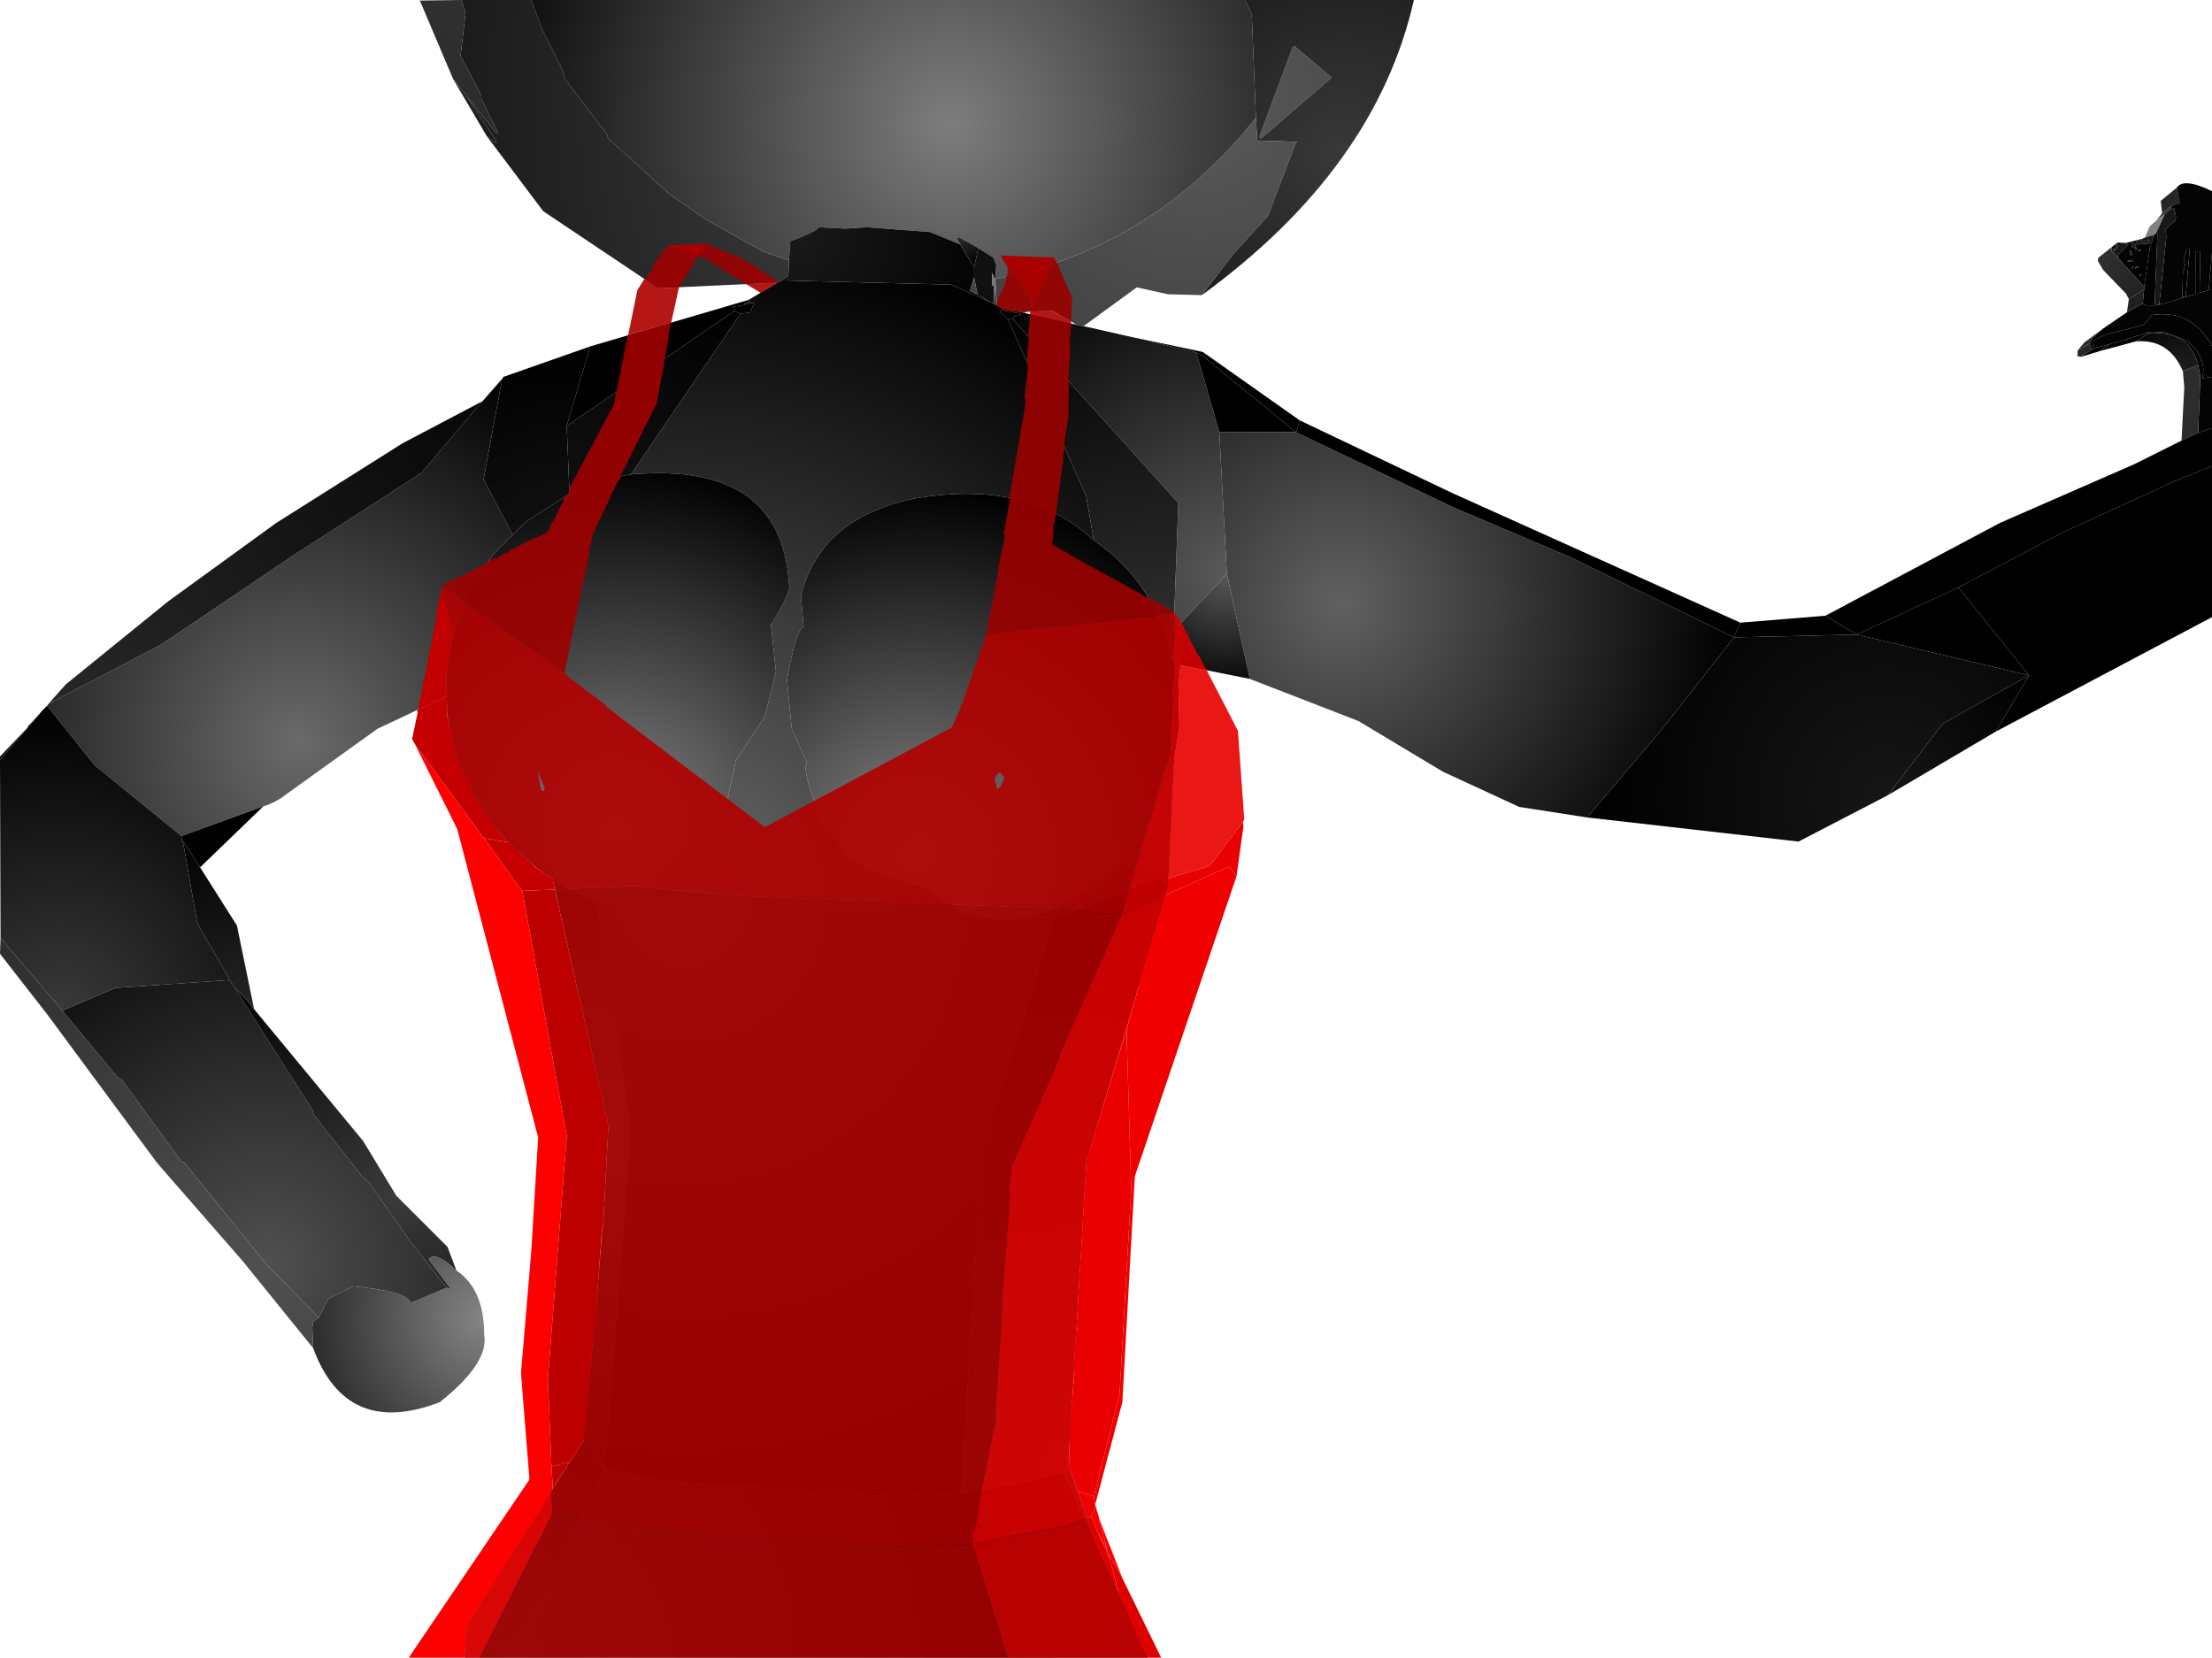 <?xml version="1.0" encoding="UTF-8" standalone="no"?>
<svg xmlns:xlink="http://www.w3.org/1999/xlink" height="299.1px" width="399.1px" xmlns="http://www.w3.org/2000/svg">
  <g transform="matrix(1.0, 0.0, 0.0, 1.0, 400.0, 300.0)">
    <path d="M-259.75 -249.0 L-281.25 -248.0 -302.0 -261.9 -312.15 -275.4 -310.9 -274.4 -310.5 -274.25 -310.5 -274.65 -315.9 -282.75 -310.5 -276.0 -310.15 -276.0 -313.15 -282.15 -313.15 -282.75 -316.9 -289.9 -316.0 -297.65 -316.75 -300.0 -304.15 -300.0 -302.15 -294.65 -298.5 -287.4 -298.0 -285.65 -290.4 -275.65 -290.5 -275.25 -279.25 -265.0 -272.65 -260.4 -262.4 -254.65 -257.65 -253.0 -257.75 -250.4 -257.9 -250.15 -258.9 -249.5 -258.9 -249.4 -259.75 -249.0 M-183.15 -246.75 L-189.25 -246.9 -194.9 -248.15 -204.5 -241.15 -204.65 -241.15 -205.75 -241.4 -210.15 -244.0 -215.65 -243.65 -219.0 -244.25 -220.15 -244.9 -220.4 -249.25 -220.4 -249.65 Q-192.15 -255.15 -173.4 -278.75 L-173.15 -274.65 -165.9 -274.4 -166.25 -274.15 -171.25 -261.0 -177.4 -254.25 -183.15 -246.75 M-159.75 -286.0 L-172.5 -275.0 -172.75 -275.4 -166.75 -291.5 -166.4 -291.65 -159.75 -286.0" fill="url(#gradient0)" fill-rule="evenodd" stroke="none"/>
    <path d="M-304.15 -300.0 L-175.4 -300.0 -174.15 -297.5 -173.4 -278.75 Q-192.15 -255.15 -220.4 -249.65 L-220.4 -250.0 -220.25 -252.15 -220.75 -253.5 -223.5 -255.25 -227.0 -257.25 -227.4 -257.0 -226.75 -255.9 -232.25 -258.15 -243.65 -259.0 -247.5 -258.75 -252.25 -259.0 Q-252.65 -258.25 -257.4 -256.5 L-257.65 -253.0 -262.4 -254.65 -272.65 -260.4 -279.25 -265.0 -290.5 -275.25 -290.4 -275.65 -298.0 -285.65 -298.5 -287.4 -302.15 -294.65 -304.15 -300.0" fill="url(#gradient1)" fill-rule="evenodd" stroke="none"/>
    <path d="M-224.25 -251.75 L-224.25 -249.9 -225.0 -247.5 -223.65 -246.9 -221.15 -245.4 -228.4 -248.65 -258.9 -249.4 -258.9 -249.5 -257.9 -250.15 -257.75 -250.4 -257.65 -253.0 -257.4 -256.5 Q-252.65 -258.25 -252.25 -259.0 L-247.5 -258.75 -243.65 -259.0 -232.25 -258.15 -226.75 -255.9 -224.25 -251.75" fill="url(#gradient2)" fill-rule="evenodd" stroke="none"/>
    <path d="M-223.5 -255.25 L-224.25 -251.75 -226.75 -255.9 -227.4 -257.0 -227.0 -257.25 -223.5 -255.25" fill="url(#gradient3)" fill-rule="evenodd" stroke="none"/>
    <path d="M-224.25 -251.75 L-223.5 -255.25 -220.75 -253.5 -220.25 -252.15 -220.4 -250.0 -220.5 -249.65 -221.0 -250.75 -221.0 -248.5 -220.65 -248.4 -220.75 -245.25 -221.15 -245.4 -223.65 -246.9 -224.25 -249.9 -224.25 -251.75" fill="url(#gradient4)" fill-rule="evenodd" stroke="none"/>
    <path d="M-175.4 -300.0 L-144.9 -300.0 Q-151.75 -269.65 -183.15 -246.75 L-177.4 -254.25 -171.25 -261.0 -166.25 -274.15 -165.9 -274.4 -173.15 -274.65 -173.4 -278.75 -174.15 -297.5 -175.4 -300.0 M-159.75 -286.0 L-166.4 -291.65 -166.75 -291.5 -172.75 -275.4 -172.5 -275.0 -159.75 -286.0" fill="url(#gradient5)" fill-rule="evenodd" stroke="none"/>
    <path d="M-318.25 -285.75 L-324.25 -299.9 -316.75 -300.0 -316.0 -297.65 -316.9 -289.9 -313.15 -282.75 -313.15 -282.15 -310.15 -276.0 -310.5 -276.0 -315.9 -282.75 -315.9 -282.9 -318.25 -285.75" fill="url(#gradient6)" fill-rule="evenodd" stroke="none"/>
    <path d="M-312.15 -275.4 L-318.25 -285.75 -315.9 -282.9 -315.9 -282.75 -310.5 -274.65 -310.5 -274.25 -310.9 -274.4 -312.15 -275.4" fill="url(#gradient7)" fill-rule="evenodd" stroke="none"/>
    <path d="M-264.9 -245.9 L-259.75 -249.0 -258.9 -249.4 -228.4 -248.65 -221.15 -245.4 -220.75 -245.25 -220.15 -244.9 -219.0 -244.25 -219.0 -244.0 -219.65 -244.0 -219.5 -243.75 -218.15 -242.4 -204.0 -210.4 -202.65 -202.5 Q-214.65 -213.65 -235.25 -210.0 -252.15 -206.4 -255.5 -192.4 L-255.0 -186.9 Q-256.4 -186.4 -258.0 -177.4 L-257.15 -168.5 -254.4 -162.4 Q-255.4 -161.15 -252.0 -152.4 L-247.25 -145.9 Q-244.0 -144.0 -243.9 -143.25 L-233.5 -139.9 -226.15 -135.4 -224.5 -134.9 -274.75 -137.4 -286.0 -137.0 -284.25 -138.15 -282.65 -139.9 -282.15 -142.5 -279.5 -143.75 Q-277.4 -147.4 -273.4 -149.15 L-268.75 -155.65 -267.25 -162.75 -262.15 -170.5 -261.75 -171.65 -260.0 -178.9 -260.9 -187.25 Q-257.0 -193.5 -257.65 -194.65 -259.0 -216.75 -286.15 -214.4 L-266.4 -243.4 -264.65 -243.65 -263.9 -245.4 -265.0 -245.25 -264.75 -245.65 -264.75 -245.75 -264.9 -245.9 M-214.65 -134.5 L-211.15 -135.5 -209.15 -136.5 -209.75 -134.25 -214.65 -134.5 M-292.5 -137.15 L-292.65 -137.65 -289.9 -136.75 -292.25 -136.65 -292.5 -137.15" fill="url(#gradient8)" fill-rule="evenodd" stroke="none"/>
    <path d="M-9.9 -261.65 L-10.15 -263.75 -7.25 -266.15 -6.75 -263.4 -8.15 -262.9 -9.0 -262.25 -9.25 -262.0 Q-9.55 -261.8 -9.9 -261.65" fill="url(#gradient9)" fill-rule="evenodd" stroke="none"/>
    <path d="M-13.15 -248.25 L-17.9 -253.5 -17.9 -254.0 -16.0 -255.9 -16.5 -256.15 -13.5 -256.9 -13.65 -256.5 -14.25 -256.65 -14.65 -256.25 -11.75 -256.25 -11.9 -256.0 -11.9 -255.75 -12.15 -255.15 -12.15 -254.9 -13.15 -248.25 M-18.25 -253.9 L-19.0 -254.65 -19.0 -255.4 -18.4 -255.9 -18.25 -255.65 -17.9 -256.0 -18.4 -255.0 -17.75 -255.65 -18.5 -254.75 -18.65 -255.4 -18.9 -254.65 -18.65 -255.0 -18.5 -254.7 -18.75 -254.5 -18.25 -253.9 M-7.25 -266.15 Q-6.0 -268.0 -0.9 -265.5 L-0.9 -254.4 -1.5 -247.65 -3.15 -247.15 -3.0 -254.65 -3.9 -254.65 -3.9 -247.0 -3.9 -246.9 -5.4 -246.5 -5.65 -246.5 -4.9 -255.15 -5.5 -255.15 -6.0 -253.25 -5.75 -252.15 -6.15 -250.75 -6.25 -246.4 -6.25 -246.25 -9.4 -245.25 -9.75 -245.25 -10.0 -245.15 -10.4 -245.15 -9.15 -257.15 -9.25 -258.65 -7.5 -260.25 -7.4 -261.0 -7.75 -262.4 -8.4 -262.25 -8.15 -262.9 -6.75 -263.4 -7.25 -266.15 M-15.65 -254.9 L-15.75 -253.9 -15.25 -254.15 -15.65 -254.9 M-11.65 -256.75 L-11.75 -256.25 -13.4 -256.5 -11.65 -256.75 M-12.25 -257.4 L-12.4 -257.0 -13.0 -257.15 -12.25 -257.4 M-15.25 -252.75 L-15.25 -253.15 -16.25 -252.9 -15.25 -252.75 M-14.75 -251.5 L-14.0 -251.9 -14.65 -251.9 -14.75 -251.5 M-15.05 -251.7 L-15.15 -252.0 -15.4 -251.5 -15.05 -251.7 M-14.25 -254.9 L-14.0 -254.65 -13.65 -255.0 -14.25 -254.9 M-14.75 -255.0 L-14.5 -254.9 -14.4 -255.4 -14.75 -255.0 M-15.25 -255.25 L-15.0 -255.5 -14.75 -255.15 -14.75 -255.9 -12.0 -256.0 -15.5 -256.15 -15.25 -255.25 M-5.65 -246.4 L-5.9 -246.4 -5.65 -246.5 -5.65 -246.4 M-13.9 -250.5 L-13.9 -250.15 -13.65 -250.4 -13.9 -250.5" fill="url(#gradient10)" fill-rule="evenodd" stroke="none"/>
    <path d="M-0.9 -254.4 L-0.9 -247.65 -1.5 -247.65 -0.9 -254.4" fill="url(#gradient11)" fill-rule="evenodd" stroke="none"/>
    <path d="M-0.9 -247.65 L-0.9 -237.5 Q-4.5 -244.25 -11.75 -243.15 L-13.15 -241.4 -19.9 -239.65 -21.9 -238.75 -22.5 -238.15 -22.25 -237.15 -22.65 -237.0 -23.0 -238.0 -22.5 -239.0 -20.5 -240.75 -16.25 -243.65 -13.4 -245.25 -13.15 -245.0 -12.75 -244.9 -11.25 -244.9 -10.4 -245.0 -10.4 -245.15 -10.0 -245.15 -9.75 -245.25 -9.4 -245.25 -6.25 -246.25 -5.9 -246.4 -5.65 -246.4 -5.4 -246.5 -3.9 -246.9 -3.9 -247.0 -3.5 -247.0 -3.25 -247.15 -3.15 -247.15 -1.5 -247.65 -0.9 -247.65 M-0.9 -232.0 L-0.9 -222.75 -3.4 -221.9 -3.0 -232.0 -3.4 -234.15 Q-5.0 -240.4 -12.25 -239.9 L-12.65 -239.9 -11.9 -240.15 -9.25 -240.0 -5.4 -238.5 Q-1.75 -235.5 -2.65 -231.75 L-0.9 -232.0" fill="url(#gradient12)" fill-rule="evenodd" stroke="none"/>
    <path d="M-3.9 -247.0 L-3.9 -254.65 -3.0 -254.65 -3.15 -247.15 -3.25 -247.15 -3.5 -247.0 -3.9 -247.0" fill="url(#gradient13)" fill-rule="evenodd" stroke="none"/>
    <path d="M-6.25 -246.25 L-6.25 -246.4 -5.9 -246.4 -6.25 -246.25 M-5.65 -246.5 L-5.4 -246.5 -5.65 -246.4 -5.65 -246.5" fill="url(#gradient14)" fill-rule="evenodd" stroke="none"/>
    <path d="M-10.9 -260.25 L-9.9 -261.5 -9.9 -261.65 Q-9.55 -261.8 -9.25 -262.0 L-9.0 -262.25 -8.15 -262.9 -8.4 -262.25 -9.4 -261.4 -10.9 -260.25" fill="url(#gradient15)" fill-rule="evenodd" stroke="none"/>
    <path d="M-13.0 -257.15 L-12.15 -259.15 -10.9 -260.25 -9.4 -261.4 -11.0 -257.9 -11.5 -257.5 -11.75 -257.5 -12.25 -257.4 -13.0 -257.15" fill="url(#gradient16)" fill-rule="evenodd" stroke="none"/>
    <path d="M-8.4 -262.25 L-7.75 -262.4 -7.4 -261.0 -7.5 -260.25 -9.25 -258.65 -9.15 -257.15 -10.4 -245.15 -10.4 -245.0 -11.25 -244.9 -10.75 -257.75 -11.0 -257.9 -9.4 -261.4 -8.4 -262.25" fill="url(#gradient17)" fill-rule="evenodd" stroke="none"/>
    <path d="M-13.15 -247.75 L-13.15 -248.25 -12.15 -254.9 -12.15 -255.15 -11.9 -255.75 -11.9 -256.0 -11.75 -256.25 -11.65 -256.75 -11.65 -256.9 -11.4 -257.5 -11.5 -257.5 -11.0 -257.9 -10.75 -257.75 -11.25 -244.9 -12.75 -244.9 -13.15 -245.0 -13.4 -245.25 -13.15 -247.75" fill="url(#gradient18)" fill-rule="evenodd" stroke="none"/>
    <path d="M-17.9 -253.5 L-18.25 -253.9 -18.75 -254.5 -18.5 -254.7 -18.65 -255.0 -18.9 -254.65 -18.65 -255.4 -18.5 -254.75 -17.75 -255.65 -18.4 -255.0 -17.9 -256.0 -18.25 -255.65 -18.4 -255.9 -17.9 -256.25 -16.5 -256.15 -16.0 -255.9 -17.9 -254.0 -17.9 -253.5 M-13.5 -256.9 L-13.0 -257.15 -12.4 -257.0 -12.25 -257.4 -11.75 -257.5 -11.5 -257.5 -11.4 -257.5 -11.65 -256.9 -11.65 -256.75 -13.4 -256.5 -11.75 -256.25 -14.65 -256.25 -14.25 -256.65 -13.65 -256.5 -13.5 -256.9 M-15.65 -254.9 L-15.25 -254.15 -15.75 -253.9 -15.65 -254.9 M-15.25 -255.25 L-15.5 -256.15 -12.0 -256.0 -14.75 -255.9 -14.75 -255.15 -15.0 -255.5 -15.25 -255.25 M-14.75 -255.0 L-14.4 -255.4 -14.5 -254.9 -14.75 -255.0 M-14.25 -254.9 L-13.65 -255.0 -14.0 -254.65 -14.25 -254.9 M-15.05 -251.7 L-15.4 -251.5 -15.15 -252.0 -15.05 -251.7 M-14.75 -251.5 L-14.65 -251.9 -14.0 -251.9 -14.75 -251.5 M-15.25 -252.75 L-16.25 -252.9 -15.25 -253.15 -15.25 -252.75 M-13.9 -250.5 L-13.65 -250.4 -13.9 -250.15 -13.9 -250.5" fill="url(#gradient19)" fill-rule="evenodd" stroke="none"/>
    <path d="M-15.9 -246.0 L-16.4 -247.0 -20.5 -251.25 -21.5 -252.9 -21.4 -253.5 -19.0 -255.4 -19.0 -254.65 -18.25 -253.9 -17.9 -253.5 -13.15 -248.25 -13.15 -247.75 -15.9 -246.0" fill="url(#gradient20)" fill-rule="evenodd" stroke="none"/>
    <path d="M-15.9 -246.0 L-13.15 -247.75 -13.4 -245.25 -16.25 -243.65 -15.9 -246.0" fill="url(#gradient21)" fill-rule="evenodd" stroke="none"/>
    <path d="M-220.4 -249.65 L-220.4 -249.25 -220.5 -249.65 -220.4 -250.0 -220.4 -249.65" fill="url(#gradient22)" fill-rule="evenodd" stroke="none"/>
    <path d="M-220.4 -249.25 L-220.15 -244.9 -220.75 -245.25 -220.65 -248.4 -221.0 -248.5 -221.0 -250.75 -220.5 -249.65 -220.4 -249.25 M-224.25 -249.9 L-223.65 -246.9 -225.0 -247.5 -224.25 -249.9" fill="url(#gradient23)" fill-rule="evenodd" stroke="none"/>
    <path d="M-0.9 -237.5 L-0.9 -232.0 -2.65 -231.75 Q-1.75 -235.5 -5.4 -238.5 L-9.25 -240.0 -11.9 -240.15 -12.65 -239.9 -12.75 -239.9 -13.15 -239.75 -13.65 -239.65 -14.0 -239.5 -14.5 -239.4 -14.9 -239.25 -15.4 -239.15 -15.5 -239.0 -19.4 -237.9 -22.25 -237.15 -22.5 -238.15 -21.9 -238.75 -19.9 -239.65 -13.15 -241.4 -11.75 -243.15 Q-4.5 -244.25 -0.9 -237.5" fill="url(#gradient24)" fill-rule="evenodd" stroke="none"/>
    <path d="M-21.15 -236.65 L-24.4 -235.65 -24.0 -236.0 -24.0 -236.15 -23.65 -236.25 -22.65 -236.9 -22.65 -237.0 -22.25 -237.15 -19.4 -237.9 -21.15 -236.65" fill="url(#gradient25)" fill-rule="evenodd" stroke="none"/>
    <path d="M-14.65 -238.4 L-21.15 -236.65 -19.4 -237.9 -15.5 -239.0 -15.4 -239.15 -14.9 -239.25 -14.5 -239.4 -14.0 -239.5 -13.65 -239.65 -13.15 -239.75 -12.75 -239.9 -12.65 -239.9 -12.25 -239.9 -14.65 -238.4 M-24.4 -235.65 L-25.15 -235.65 -24.0 -236.0 -24.4 -235.65" fill="url(#gradient26)" fill-rule="evenodd" stroke="none"/>
    <path d="M-6.25 -246.4 L-6.15 -250.75 -5.75 -252.15 -6.0 -253.25 -5.5 -255.15 -4.9 -255.15 -5.65 -246.5 -5.9 -246.4 -6.25 -246.4" fill="url(#gradient27)" fill-rule="evenodd" stroke="none"/>
    <path d="M-293.5 -237.5 L-264.9 -245.9 -264.75 -245.75 -264.75 -245.65 -265.65 -245.15 -265.65 -245.0 -267.75 -244.65 -267.5 -243.9 -297.75 -223.15 -293.5 -237.5" fill="url(#gradient28)" fill-rule="evenodd" stroke="none"/>
    <path d="M-286.15 -214.4 L-290.4 -213.65 Q-293.8 -212.25 -297.25 -210.9 L-297.75 -223.15 -267.5 -243.9 -266.4 -243.4 -286.15 -214.4 M-264.75 -245.65 L-265.0 -245.25 -265.0 -245.15 -265.65 -245.15 -264.75 -245.65" fill="url(#gradient29)" fill-rule="evenodd" stroke="none"/>
    <path d="M-219.0 -244.0 L-215.9 -243.4 -215.75 -243.15 -216.9 -243.15 -217.25 -242.4 -218.15 -242.4 -219.5 -243.75 -219.65 -244.0 -219.0 -244.0 M-266.4 -243.4 L-267.5 -243.9 -267.75 -244.65 -265.65 -245.0 -265.65 -245.15 -265.0 -245.15 -265.0 -245.25 -263.9 -245.4 -264.65 -243.65 -266.4 -243.4" fill="url(#gradient30)" fill-rule="evenodd" stroke="none"/>
    <path d="M-309.4 -231.65 L-309.15 -232.0 -293.5 -237.5 -297.75 -223.15 -297.25 -210.9 -305.25 -205.75 -307.5 -203.5 -312.75 -213.5 -309.4 -231.65" fill="url(#gradient31)" fill-rule="evenodd" stroke="none"/>
    <path d="M-204.5 -241.15 L-195.0 -239.0 -194.9 -239.0 -184.15 -236.4 -180.0 -222.0 -178.65 -196.5 -188.25 -186.15 -187.4 -209.25 -217.25 -242.4 -216.9 -243.15 -215.75 -243.15 -215.9 -243.4 -219.0 -244.0 -219.0 -244.25 -215.65 -243.65 -205.75 -241.4 -204.65 -241.15 -204.5 -241.15" fill="url(#gradient32)" fill-rule="evenodd" stroke="none"/>
    <path d="M-187.0 -180.0 L-187.4 -176.4 Q-190.0 -193.9 -202.65 -202.5 L-204.0 -210.4 -218.15 -242.4 -217.25 -242.4 -187.4 -209.25 -188.25 -186.15 -186.75 -183.15 -187.0 -180.0 M-188.15 -162.65 L-189.25 -140.0 -190.9 -141.5 -209.75 -134.25 -209.15 -136.5 Q-192.65 -144.25 -188.15 -162.65" fill="url(#gradient33)" fill-rule="evenodd" stroke="none"/>
    <path d="M-187.4 -176.4 L-187.25 -168.75 -188.0 -164.0 -188.15 -163.5 -188.15 -162.65 Q-192.65 -144.25 -209.15 -136.5 L-211.15 -135.5 -214.65 -134.5 -220.0 -134.15 -224.5 -134.9 -226.15 -135.4 -233.5 -139.9 -243.9 -143.25 Q-244.0 -144.0 -247.25 -145.9 L-252.0 -152.4 Q-255.4 -161.15 -254.4 -162.4 L-257.15 -168.5 -258.0 -177.4 Q-256.4 -186.4 -255.0 -186.9 L-255.5 -192.4 Q-252.15 -206.4 -235.25 -210.0 -214.65 -213.65 -202.65 -202.5 -190.0 -193.9 -187.4 -176.4" fill="url(#gradient34)" fill-rule="evenodd" stroke="none"/>
    <path d="M-224.5 -134.9 L-220.0 -134.15 -214.65 -134.5 -209.75 -134.25 -222.75 -92.65 -226.65 -30.4 -238.15 -30.0 -247.9 -30.4 -281.15 -32.9 -290.75 -35.0 -290.9 -35.4 -286.15 -96.25 -292.25 -136.65 -289.9 -136.75 -286.0 -137.0 -274.75 -137.4 -224.5 -134.9" fill="url(#gradient35)" fill-rule="evenodd" stroke="none"/>
    <path d="M-300.25 -141.4 Q-319.0 -154.0 -319.4 -174.4 L-319.5 -179.0 -318.0 -186.75 -315.15 -193.9 -311.0 -200.0 -307.5 -203.5 -305.25 -205.75 -297.25 -210.9 Q-293.8 -212.25 -290.4 -213.65 L-286.15 -214.4 Q-259.0 -216.75 -257.65 -194.65 -257.0 -193.5 -260.9 -187.25 L-260.0 -178.9 -261.75 -171.65 -262.15 -170.5 -267.25 -162.75 -268.75 -155.65 -273.4 -149.15 Q-277.4 -147.4 -279.5 -143.75 L-282.15 -142.5 -282.65 -139.9 -284.25 -138.15 -286.0 -137.0 -289.9 -136.75 -292.65 -137.65 -293.15 -137.75 -296.9 -139.25 -300.25 -141.4" fill="url(#gradient36)" fill-rule="evenodd" stroke="none"/>
    <path d="M-194.9 -239.0 L-183.0 -236.5 -165.5 -224.15 -166.15 -222.0 -182.65 -235.5 -184.15 -236.4 -194.9 -239.0" fill="url(#gradient37)" fill-rule="evenodd" stroke="none"/>
    <path d="M-180.0 -222.0 L-184.15 -236.4 -182.65 -235.5 -166.15 -222.0 -180.0 -222.0" fill="url(#gradient38)" fill-rule="evenodd" stroke="none"/>
    <path d="M-113.65 -152.5 L-125.9 -154.4 -139.65 -160.75 -154.9 -169.9 -174.5 -177.5 -178.65 -196.5 -180.0 -222.0 -166.15 -222.0 -137.65 -208.4 -116.75 -199.5 -87.15 -185.0 -100.15 -168.4 -113.65 -152.5" fill="url(#gradient39)" fill-rule="evenodd" stroke="none"/>
    <path d="M-174.5 -177.5 L-187.0 -180.0 -186.75 -183.15 -188.25 -186.15 -178.65 -196.5 -174.5 -177.5" fill="url(#gradient40)" fill-rule="evenodd" stroke="none"/>
    <path d="M-25.15 -236.75 L-23.9 -238.25 -20.5 -240.75 -22.5 -239.0 -23.0 -238.0 -25.15 -236.75" fill="url(#gradient41)" fill-rule="evenodd" stroke="none"/>
    <path d="M-25.15 -235.65 L-25.15 -236.75 -23.0 -238.0 -22.65 -237.0 -22.65 -236.9 -23.65 -236.25 -24.0 -236.15 -24.0 -236.0 -25.15 -235.65" fill="url(#gradient42)" fill-rule="evenodd" stroke="none"/>
    <path d="M-6.15 -233.0 Q-8.65 -238.9 -14.65 -238.4 L-12.25 -239.9 Q-5.0 -240.4 -3.4 -234.15 L-6.15 -233.0" fill="url(#gradient43)" fill-rule="evenodd" stroke="none"/>
    <path d="M-6.4 -220.5 L-5.9 -230.15 -6.15 -233.0 -3.4 -234.15 -3.0 -232.0 -3.4 -221.9 -6.4 -220.5" fill="url(#gradient44)" fill-rule="evenodd" stroke="none"/>
    <path d="M-0.9 -222.75 L-0.9 -215.9 -7.15 -213.4 -27.9 -203.9 -46.65 -194.0 -65.0 -185.5 -70.65 -188.9 -39.15 -205.65 -14.9 -216.25 -6.4 -220.5 -3.4 -221.9 -0.9 -222.75" fill="url(#gradient45)" fill-rule="evenodd" stroke="none"/>
    <path d="M-319.4 -174.4 L-331.9 -168.5 -348.4 -156.65 Q-350.15 -155.25 -352.5 -154.5 L-367.25 -149.15 -382.9 -161.9 -391.5 -172.65 -391.25 -173.0 -371.0 -183.65 -346.9 -199.9 -324.0 -214.65 -313.25 -227.25 -312.9 -227.65 -309.4 -231.65 -312.75 -213.5 -307.5 -203.5 -311.0 -200.0 -315.15 -193.9 -318.0 -186.75 -319.5 -179.0 -319.4 -174.4" fill="url(#gradient46)" fill-rule="evenodd" stroke="none"/>
    <path d="M-313.15 -227.5 L-312.9 -227.65 -313.25 -227.25 -313.15 -227.5" fill="url(#gradient47)" fill-rule="evenodd" stroke="none"/>
    <path d="M-391.25 -173.0 L-388.15 -176.5 -369.65 -191.5 -350.15 -205.65 -327.4 -220.0 -313.15 -227.5 -313.25 -227.25 -324.0 -214.65 -346.9 -199.9 -371.0 -183.65 -391.25 -173.0" fill="url(#gradient48)" fill-rule="evenodd" stroke="none"/>
    <path d="M-165.5 -224.15 L-137.9 -211.0 -86.0 -187.65 -87.15 -185.0 -116.75 -199.5 -137.65 -208.4 -166.15 -222.0 -165.5 -224.15" fill="url(#gradient49)" fill-rule="evenodd" stroke="none"/>
    <path d="M-86.0 -187.65 L-70.65 -188.9 -65.0 -185.5 -87.15 -185.0 -86.0 -187.65" fill="url(#gradient50)" fill-rule="evenodd" stroke="none"/>
    <path d="M-0.9 -215.9 L-0.9 -188.65 -39.9 -168.0 -33.9 -178.15 -46.65 -194.0 -27.9 -203.9 -7.15 -213.4 -0.9 -215.9" fill="url(#gradient51)" fill-rule="evenodd" stroke="none"/>
    <path d="M-46.65 -194.0 L-33.9 -178.15 -65.0 -185.5 -46.65 -194.0" fill="url(#gradient52)" fill-rule="evenodd" stroke="none"/>
    <path d="M-352.5 -154.5 L-363.9 -143.5 -367.25 -148.65 -367.25 -149.15 -352.5 -154.5" fill="url(#gradient53)" fill-rule="evenodd" stroke="none"/>
    <path d="M-399.9 -130.75 L-400.0 -162.9 -395.8 -167.75 -392.9 -171.15 -392.5 -171.65 -391.5 -172.65 -382.9 -161.9 -367.25 -149.15 -367.25 -148.65 -366.9 -147.65 -364.4 -133.4 -358.65 -123.4 -358.75 -123.15 -379.15 -121.75 -388.75 -117.65 -399.9 -130.75" fill="url(#gradient54)" fill-rule="evenodd" stroke="none"/>
    <path d="M-59.4 -156.5 L-75.5 -148.15 -113.65 -152.5 -100.15 -168.4 -87.15 -185.0 -65.0 -185.5 -33.9 -178.15 -49.5 -169.4 -59.4 -156.5" fill="url(#gradient55)" fill-rule="evenodd" stroke="none"/>
    <path d="M-395.0 -168.75 L-395.0 -168.9 -392.9 -171.15 -395.8 -167.75 -395.0 -168.75" fill="url(#gradient56)" fill-rule="evenodd" stroke="none"/>
    <path d="M-400.0 -162.9 L-400.0 -163.5 -395.0 -168.75 -395.8 -167.75 -400.0 -162.9" fill="url(#gradient57)" fill-rule="evenodd" stroke="none"/>
    <path d="M-39.9 -168.0 L-59.4 -156.5 -49.5 -169.4 -33.9 -178.15 -39.9 -168.0" fill="url(#gradient58)" fill-rule="evenodd" stroke="none"/>
    <path d="M-343.5 -56.75 L-356.25 -72.5 -371.65 -90.15 -391.5 -117.0 -400.0 -127.9 -399.9 -130.75 -388.75 -117.65 -378.9 -105.75 -378.0 -105.15 -367.25 -90.4 -366.75 -90.25 -352.25 -72.25 -342.5 -62.25 -343.5 -61.5 -343.65 -60.5 -343.5 -56.75" fill="url(#gradient59)" fill-rule="evenodd" stroke="none"/>
    <path d="M-317.65 -70.75 Q-312.65 -67.4 -312.65 -59.25 -311.65 -54.15 -320.65 -47.0 -337.5 -40.5 -343.5 -56.75 L-343.65 -60.5 -343.5 -61.5 -342.5 -62.25 -340.75 -65.65 -336.25 -67.9 Q-326.5 -67.0 -325.9 -64.9 L-319.4 -67.65 -318.65 -67.4 -322.65 -72.75 Q-321.5 -74.4 -317.65 -70.75" fill="url(#gradient60)" fill-rule="evenodd" stroke="none"/>
    <path d="M-342.5 -62.25 L-352.25 -72.25 -366.75 -90.25 -367.25 -90.4 -378.0 -105.15 -378.9 -105.75 -388.75 -117.65 -379.15 -121.75 -358.75 -123.15 -358.4 -123.0 -358.25 -122.65 -358.0 -122.4 -357.65 -121.75 -343.65 -99.75 -343.4 -98.9 -334.5 -87.5 -333.65 -86.9 -325.9 -75.9 -319.4 -67.65 -325.9 -64.9 Q-326.5 -67.0 -336.25 -67.9 L-340.75 -65.65 -342.5 -62.25" fill="url(#gradient61)" fill-rule="evenodd" stroke="none"/>
    <path d="M-354.15 -117.9 L-334.5 -94.15 -328.5 -84.25 -319.25 -75.0 -317.65 -70.75 Q-321.5 -74.4 -322.65 -72.75 L-318.65 -67.4 -319.4 -67.65 -325.9 -75.9 -333.65 -86.9 -334.5 -87.5 -343.4 -98.9 -343.65 -99.75 -357.65 -121.75 -355.4 -119.5 -354.15 -117.9" fill="url(#gradient62)" fill-rule="evenodd" stroke="none"/>
    <path d="M-363.9 -143.5 L-357.25 -133.0 -354.15 -117.9 -355.4 -119.5 -357.65 -121.75 -358.0 -122.4 -358.25 -122.65 -358.4 -123.0 -358.75 -123.15 -358.65 -123.4 -364.4 -133.4 -366.9 -147.65 -367.25 -148.65 -363.9 -143.5" fill="url(#gradient63)" fill-rule="evenodd" stroke="none"/>
    <path d="M-294.75 -40.0 L-291.15 -78.75 -290.25 -96.65 -300.25 -141.4 -296.9 -139.25 -293.15 -137.75 -292.5 -137.15 -292.25 -136.65 -286.15 -96.25 -290.9 -35.4 -294.75 -40.0" fill="url(#gradient64)" fill-rule="evenodd" stroke="none"/>
    <path d="M-293.15 -137.75 L-292.65 -137.65 -292.5 -137.15 -293.15 -137.75" fill="url(#gradient65)" fill-rule="evenodd" stroke="none"/>
    <path d="M-189.25 -140.0 L-204.0 -90.4 -207.25 -36.4 -207.4 -35.5 -208.25 -34.25 -213.0 -32.9 -226.65 -30.4 -222.75 -92.65 -209.75 -134.25 -190.9 -141.5 -189.25 -140.0" fill="url(#gradient66)" fill-rule="evenodd" stroke="none"/>
    <path d="M-207.25 -36.4 L-206.75 -34.4 -207.4 -35.5 -207.25 -36.4" fill="url(#gradient67)" fill-rule="evenodd" stroke="none"/>
    <path d="M-206.75 -34.4 L-206.75 -34.25 -206.65 -33.75 -206.5 -33.65 -202.5 -22.15 -208.25 -34.25 -207.4 -35.5 -206.75 -34.4" fill="url(#gradient68)" fill-rule="evenodd" stroke="none"/>
    <path d="M-202.5 -22.15 L-202.5 -22.0 -192.9 -0.9 -218.15 -0.9 -226.65 -30.4 -213.0 -32.9 -208.25 -34.25 -202.5 -22.15" fill="url(#gradient69)" fill-rule="evenodd" stroke="none"/>
    <path d="M-307.15 -0.9 L-316.25 -0.9 -315.75 -6.9 -294.75 -40.0 -290.9 -35.4 -290.75 -35.0 -307.15 -0.9" fill="url(#gradient70)" fill-rule="evenodd" stroke="none"/>
    <path d="M-218.15 -0.9 L-307.15 -0.9 -290.75 -35.0 -281.15 -32.9 -247.9 -30.4 -238.15 -30.0 -226.65 -30.4 -218.15 -0.9" fill="url(#gradient71)" fill-rule="evenodd" stroke="none"/>
    <path d="M-279.5 -255.75 L-274.15 -255.9 -274.0 -256.0 -272.5 -256.0 -274.0 -253.75 -279.5 -255.75" fill="#ac0000" fill-rule="evenodd" stroke="none"/>
    <path d="M-218.25 -251.9 L-217.4 -250.9 -217.15 -250.5 -216.9 -250.25 -213.9 -245.9 -214.0 -244.25 -213.5 -244.4 -213.0 -246.4 -212.4 -247.15 -212.4 -247.5 -210.5 -252.15 -210.25 -252.25 -210.0 -253.0 -209.75 -253.4 -209.25 -252.5 -209.0 -252.25 -208.9 -251.65 -206.5 -246.15 -206.65 -245.0 -206.75 -242.0 -210.4 -244.0 -214.15 -243.75 -214.15 -244.0 -214.9 -243.75 -215.65 -243.65 -219.0 -244.15 -220.15 -244.9 -220.25 -244.9 -220.0 -246.15 Q-218.65 -248.25 -218.4 -250.0 L-218.15 -251.0 -218.25 -251.9 M-206.75 -241.5 L-207.0 -237.5 -206.9 -237.25 -207.25 -231.4 -207.15 -231.0 -207.25 -224.75 -208.0 -220.0 -207.9 -219.15 -208.25 -217.65 -208.15 -217.15 -209.65 -206.15 -210.0 -204.65 -209.9 -204.15 -210.0 -202.75 -210.15 -202.0 -210.25 -201.75 -207.4 -200.25 -207.0 -199.9 -197.65 -194.75 -197.0 -194.5 -197.0 -194.4 -196.65 -194.15 -196.5 -194.15 -193.15 -192.25 -191.9 -191.75 -191.5 -191.4 -188.15 -189.65 -188.15 -189.25 -190.15 -189.15 -190.4 -189.0 -193.65 -188.65 -194.4 -188.65 -196.65 -188.4 -197.15 -188.25 -212.5 -186.65 -213.15 -186.5 -222.0 -185.65 -221.15 -190.75 -221.0 -191.0 -219.75 -197.65 -219.9 -198.15 -219.65 -198.4 -219.65 -199.0 -218.75 -202.75 -218.9 -204.15 -218.9 -204.25 -218.75 -204.4 -218.0 -208.75 -217.9 -209.0 -217.75 -209.9 -217.9 -210.0 -214.9 -227.65 -215.15 -228.4 -214.5 -233.9 -214.75 -235.0 -214.4 -239.0 -214.5 -239.4 -214.15 -243.15 -214.0 -243.15 -206.75 -241.5 M-272.5 -256.0 L-265.9 -253.25 -259.5 -249.15 -259.75 -249.0 -265.4 -248.75 -271.9 -252.75 -272.4 -253.25 -274.0 -253.75 -272.5 -256.0" fill="#9b0000" fill-opacity="0.91" fill-rule="evenodd" stroke="none"/>
    <path d="M-320.15 -194.4 L-312.15 -198.4 -311.65 -198.9 -309.9 -199.5 -309.15 -200.15 -308.5 -200.25 -308.15 -200.65 -303.65 -202.9 -303.15 -203.0 -301.15 -204.0 -300.4 -205.75 -300.15 -206.0 -298.75 -208.9 -298.5 -209.15 -298.25 -210.15 -298.0 -210.4 -297.9 -210.4 -297.75 -210.5 -297.75 -210.65 -297.4 -211.15 -297.15 -212.15 -289.25 -227.0 -288.9 -229.0 -288.75 -229.4 -286.75 -239.5 -286.65 -239.65 -279.0 -241.75 -280.0 -235.4 -280.25 -235.0 -280.15 -234.5 -281.5 -227.25 -288.0 -214.15 -288.0 -213.9 -288.25 -213.4 -288.5 -213.15 -288.9 -212.4 -293.0 -203.65 -293.65 -200.75 -293.75 -200.5 -293.65 -200.25 -294.9 -194.25 -295.0 -194.0 -296.5 -186.4 -296.65 -186.15 -298.15 -178.5 -313.15 -189.25 -313.65 -189.5 -315.0 -190.65 -320.15 -194.4 M-283.75 -249.65 L-283.4 -249.9 -282.25 -251.5 -282.25 -252.0 -279.5 -255.75 -274.0 -253.75 -277.5 -248.15 -281.15 -248.0 -281.75 -248.5 -283.75 -249.65" fill="#9e0000" fill-opacity="0.91" fill-rule="evenodd" stroke="none"/>
    <path d="M-218.25 -251.9 L-219.0 -253.0 -219.4 -253.9 -209.65 -253.5 -209.75 -253.4 -210.0 -253.0 -210.25 -252.25 -210.5 -252.15 -212.4 -247.5 -212.4 -247.15 -213.0 -246.4 -213.5 -244.4 -214.0 -244.25 -213.9 -245.9 -216.9 -250.25 -217.15 -250.5 -217.4 -250.9 -218.25 -251.9" fill="#a90000" fill-rule="evenodd" stroke="none"/>
    <path d="M-206.75 -242.0 L-206.75 -241.5 -214.0 -243.15 -214.15 -243.15 -214.15 -243.75 -210.4 -244.0 -206.75 -242.0 M-259.75 -249.0 L-262.75 -247.15 -265.4 -248.75 -259.75 -249.0 M-214.9 -243.75 L-215.15 -243.5 -215.65 -243.65 -214.9 -243.75" fill="#ab0000" fill-opacity="0.91" fill-rule="evenodd" stroke="none"/>
    <path d="M-286.65 -239.65 L-285.0 -247.65 -283.75 -249.65 -281.75 -248.5 -281.15 -248.0 -277.5 -248.15 -278.9 -241.75 -279.0 -241.75 -286.65 -239.65" fill="#ae0000" fill-opacity="0.91" fill-rule="evenodd" stroke="none"/>
    <path d="M-188.15 -189.25 L-187.9 -189.25 -188.0 -185.4 -188.15 -184.5 -188.25 -182.25 -188.5 -181.4 -188.25 -180.9 -188.15 -179.0 -188.4 -176.5 -188.65 -175.9 -188.4 -174.15 -188.75 -168.15 -188.9 -167.75 -188.75 -165.9 -188.9 -164.15 -190.0 -160.5 -190.25 -160.15 -190.15 -159.9 -191.9 -154.4 -191.9 -153.9 -192.25 -153.4 -192.15 -153.15 -192.25 -152.75 -194.15 -147.0 -194.15 -146.5 -197.65 -135.0 -206.0 -135.65 -206.4 -135.65 -214.25 -136.25 -267.9 -138.4 -278.75 -139.4 -279.0 -139.5 -285.5 -140.15 -299.9 -139.5 -300.25 -141.4 -300.65 -141.75 -303.4 -143.5 -303.75 -143.9 -308.25 -148.0 -309.65 -149.4 -314.4 -156.0 -314.5 -156.4 -317.65 -163.4 -317.65 -163.75 -319.4 -171.15 -319.25 -171.5 -319.4 -174.4 -319.5 -178.15 -319.4 -179.15 -319.25 -179.5 -318.25 -186.25 -320.25 -193.9 -320.15 -194.4 -315.0 -190.65 -313.65 -189.5 -313.15 -189.25 -298.15 -178.5 -297.5 -177.9 -291.25 -173.15 -290.75 -172.9 -290.65 -172.5 -262.0 -150.75 -228.25 -168.75 -226.65 -172.4 -226.75 -172.65 -226.4 -173.0 -222.0 -185.65 -213.15 -186.5 -212.5 -186.65 -197.15 -188.25 -196.65 -188.4 -194.4 -188.65 -193.65 -188.65 -190.4 -189.0 -190.15 -189.15 -188.15 -189.25 M-219.65 -160.65 L-220.5 -159.75 -220.5 -159.25 -220.15 -158.0 -220.15 -157.65 -219.5 -158.0 -218.75 -159.65 -219.0 -160.0 -219.5 -160.5 -219.5 -160.65 -219.65 -160.65 M-302.25 -157.4 L-302.15 -157.25 -301.75 -157.4 -301.75 -157.75 -303.0 -161.0 -302.4 -157.5 -302.25 -157.4" fill="#b00000" fill-opacity="0.91" fill-rule="evenodd" stroke="none"/>
    <path d="M-324.5 -172.0 L-324.4 -172.9 -323.65 -176.4 -323.75 -176.9 -323.5 -177.15 -322.75 -180.9 -322.9 -181.15 -322.65 -181.5 -321.15 -189.25 -321.25 -189.5 -320.25 -193.9 -318.25 -186.25 -319.25 -179.5 -319.4 -179.15 -319.5 -178.15 -319.4 -174.4 -324.5 -172.0" fill="#c30000" fill-rule="evenodd" stroke="none"/>
    <path d="M-325.15 -165.75 L-325.65 -166.65 -324.65 -171.4 -324.75 -171.75 -324.5 -172.0 -319.4 -174.4 -319.25 -171.5 -319.4 -171.15 -317.65 -163.75 -317.65 -163.4 -314.5 -156.4 -314.4 -156.0 -309.65 -149.4 -308.25 -148.0 -312.65 -148.75 -312.9 -149.0 -325.15 -165.75" fill="#c50000" fill-rule="evenodd" stroke="none"/>
    <path d="M-187.9 -189.25 L-186.75 -187.5 -183.9 -181.9 -183.65 -181.65 -182.25 -179.0 -187.0 -180.0 -187.4 -176.4 -187.25 -169.5 -187.4 -169.25 -187.25 -168.75 -188.0 -164.0 -188.15 -163.5 -189.25 -141.5 -189.4 -140.15 -189.4 -139.75 -189.9 -138.4 -197.65 -135.0 -194.15 -146.5 -194.15 -147.0 -192.25 -152.75 -192.15 -153.15 -192.25 -153.4 -191.9 -153.9 -191.9 -154.4 -190.15 -159.9 -190.25 -160.15 -190.0 -160.5 -188.9 -164.15 -188.75 -165.9 -188.9 -167.75 -188.75 -168.15 -188.4 -174.15 -188.65 -175.9 -188.4 -176.5 -188.15 -179.0 -188.25 -180.9 -188.5 -181.4 -188.25 -182.25 -188.15 -184.5 -188.0 -185.4 -187.9 -189.25" fill="#d30000" fill-opacity="0.91" fill-rule="evenodd" stroke="none"/>
    <path d="M-197.65 -135.0 L-189.9 -138.4 -194.4 -123.25 -194.25 -123.0 -194.65 -122.4 -194.5 -122.15 -196.75 -114.25 -204.0 -90.5 -205.75 -61.15 -205.65 -60.0 -205.9 -59.9 -206.25 -53.25 -206.15 -52.15 -207.0 -42.75 -207.15 -35.5 -205.5 -30.9 -203.9 -26.15 -204.4 -25.9 -208.0 -24.65 -219.4 -22.5 -219.5 -22.4 -224.15 -21.5 -224.65 -21.5 -224.4 -22.15 -224.4 -23.15 -223.5 -27.0 -223.65 -27.25 -220.25 -44.15 -220.4 -44.65 -219.15 -64.15 -219.25 -64.65 -217.75 -84.5 -217.9 -85.0 -217.5 -89.5 -209.15 -108.4 -208.9 -109.5 -197.65 -135.0" fill="#da0000" fill-opacity="0.91" fill-rule="evenodd" stroke="none"/>
    <path d="M-175.75 -151.65 L-175.65 -150.9 -176.9 -141.9 -178.25 -143.65 -189.9 -138.4 -189.4 -139.75 -189.4 -140.15 -189.25 -141.5 -181.75 -143.75 -175.75 -151.65 M-205.5 -30.9 L-207.15 -35.5 -207.0 -42.75 -206.15 -52.15 -206.25 -53.25 -205.9 -59.9 -205.65 -60.0 -205.75 -61.15 -204.0 -90.5 -196.75 -114.25 -195.9 -85.5 -198.0 -48.5 -202.65 -30.0 -205.5 -30.9" fill="#ea0000" fill-rule="evenodd" stroke="none"/>
    <path d="M-182.25 -179.0 L-176.65 -168.15 -175.5 -152.15 -175.75 -151.65 -181.75 -143.75 -189.25 -141.5 -188.15 -163.5 -188.0 -164.0 -187.25 -168.75 -187.4 -169.25 -187.25 -169.5 -187.4 -176.4 -187.0 -180.0 -182.25 -179.0 M-313.5 -0.9 L-316.25 -0.9 -315.65 -6.15 -315.75 -6.75 -300.5 -30.75 -300.4 -27.5 -300.25 -27.15 -303.0 -21.5 -303.75 -20.25 -313.5 -0.9" fill="#e80000" fill-opacity="0.91" fill-rule="evenodd" stroke="none"/>
    <path d="M-316.25 -0.9 L-326.25 -0.9 -304.5 -33.0 -304.5 -33.4 -306.0 -52.25 -304.15 -74.15 -302.9 -94.75 -317.5 -150.4 -325.15 -165.75 -312.9 -149.0 -312.65 -148.75 -306.5 -140.15 -305.75 -139.25 -297.75 -95.0 -301.15 -51.15 -300.5 -35.4 -300.25 -31.5 -300.5 -30.75 -315.75 -6.75 -315.65 -6.15 -316.25 -0.9" fill="#fd0000" fill-rule="evenodd" stroke="none"/>
    <path d="M-218.15 -0.9 L-313.5 -0.9 -303.75 -20.25 -303.0 -21.5 -300.25 -27.15 -289.65 -24.25 -283.15 -23.9 -282.4 -23.75 -242.15 -20.75 -236.25 -20.9 -235.75 -21.0 -225.0 -21.4 -224.65 -21.5 -218.15 -0.9" fill="#a40000" fill-opacity="0.91" fill-rule="evenodd" stroke="none"/>
    <path d="M-299.9 -139.5 L-285.5 -140.15 -279.0 -139.5 -278.75 -139.4 -267.9 -138.4 -214.25 -136.25 -206.4 -135.65 -206.0 -135.65 -197.65 -135.0 -208.9 -109.5 -209.15 -108.4 -217.5 -89.5 -217.9 -85.0 -217.75 -84.5 -219.25 -64.65 -219.15 -64.15 -220.4 -44.65 -220.25 -44.15 -223.65 -27.25 -223.5 -27.0 -224.4 -23.15 -224.4 -22.15 -224.65 -21.5 -225.0 -21.4 -235.75 -21.0 -236.25 -20.9 -242.15 -20.75 -282.4 -23.75 -283.15 -23.9 -289.65 -24.25 -300.25 -27.15 -300.4 -27.5 -300.5 -30.75 -300.25 -31.5 -297.25 -36.15 -294.75 -40.0 -294.5 -41.0 -293.0 -58.15 -292.75 -59.5 -291.4 -77.9 -291.15 -79.15 -290.25 -96.25 -290.4 -97.75 -299.9 -139.5" fill="#a70000" fill-opacity="0.91" fill-rule="evenodd" stroke="none"/>
    <path d="M-297.25 -36.15 L-300.25 -31.5 -300.5 -35.4 -297.25 -36.15" fill="#bd0000" fill-rule="evenodd" stroke="none"/>
    <path d="M-299.9 -139.5 L-290.4 -97.75 -290.25 -96.25 -291.15 -79.15 -291.4 -77.9 -292.75 -59.5 -293.0 -58.15 -294.5 -41.0 -294.75 -40.0 -297.25 -36.15 -300.5 -35.4 -301.15 -51.15 -297.75 -95.0 -305.75 -139.25 -299.9 -139.5" fill="#bc0000" fill-rule="evenodd" stroke="none"/>
    <path d="M-193.0 -0.9 L-218.15 -0.9 -224.65 -21.5 -224.15 -21.5 -219.5 -22.4 -219.4 -22.5 -208.0 -24.65 -204.4 -25.9 -203.9 -26.15 -203.15 -23.65 -203.15 -23.5 -202.9 -22.9 -202.9 -22.75 -202.75 -22.4 -202.65 -22.0 -202.5 -21.9 -198.25 -12.5 -198.15 -12.25 -198.0 -11.9 -197.9 -11.75 -193.75 -2.25 -193.25 -1.5 -193.25 -1.4 -193.0 -0.9" fill="#c90000" fill-opacity="0.91" fill-rule="evenodd" stroke="none"/>
    <path d="M-203.9 -26.15 L-205.5 -30.9 -202.65 -30.0 -202.4 -28.5 -202.4 -27.9 -203.15 -26.4 -203.9 -26.15" fill="#ed0000" fill-rule="evenodd" stroke="none"/>
    <path d="M-176.9 -141.9 L-195.25 -87.75 -197.5 -47.0 -202.4 -28.5 -202.65 -30.0 -198.0 -48.5 -195.9 -85.5 -196.75 -114.25 -194.5 -122.15 -194.65 -122.4 -194.25 -123.0 -194.4 -123.25 -189.9 -138.4 -178.25 -143.65 -176.9 -141.9" fill="#f10000" fill-rule="evenodd" stroke="none"/>
    <path d="M-308.25 -148.0 L-303.75 -143.9 -303.4 -143.5 -300.65 -141.75 -300.25 -141.4 -299.9 -139.5 -305.75 -139.25 -306.5 -140.15 -312.65 -148.75 -308.25 -148.0" fill="#c60000" fill-rule="evenodd" stroke="none"/>
    <path d="M-202.4 -28.5 L-202.15 -27.75 -202.15 -27.5 -201.9 -26.9 -201.9 -26.65 -201.75 -26.4 -201.75 -26.15 -201.65 -25.9 -201.65 -25.65 -201.15 -23.75 -201.0 -23.65 -201.0 -23.25 -200.75 -22.4 -200.65 -22.25 -200.65 -21.75 -200.4 -20.65 -201.9 -23.5 -202.0 -23.75 -202.15 -24.0 -203.15 -26.4 -202.4 -27.9 -202.4 -28.5" fill="#fb0000" fill-rule="evenodd" stroke="none"/>
    <path d="M-203.15 -26.4 L-202.15 -24.0 -202.0 -23.75 -201.9 -23.5 -200.15 -19.5 -200.15 -19.4 -200.0 -19.0 -199.9 -18.9 -199.75 -18.5 -199.65 -18.25 -199.65 -18.15 -199.5 -17.75 -199.25 -16.75 -199.15 -16.5 -198.4 -13.25 -198.25 -12.9 -198.25 -12.75 -198.25 -12.5 -198.15 -12.4 -198.15 -12.25 -198.25 -12.5 -202.5 -21.9 -202.65 -22.0 -202.75 -22.4 -202.9 -22.75 -202.9 -22.9 -203.15 -23.5 -203.15 -23.65 -203.9 -26.15 -203.15 -26.4" fill="#dc0000" fill-rule="evenodd" stroke="none"/>
    <path d="M-201.9 -23.5 L-200.4 -20.65 -200.25 -20.15 -200.15 -20.0 -200.0 -19.5 -199.9 -19.5 -199.9 -19.4 -199.75 -18.5 -199.65 -18.5 -199.65 -18.25 -199.75 -18.5 -199.9 -18.9 -200.0 -19.0 -200.15 -19.4 -200.15 -19.5 -201.9 -23.5 M-198.25 -12.5 L-198.25 -12.75 -198.15 -12.4 -198.25 -12.5 M-198.25 -12.9 L-198.4 -13.25 -198.25 -13.25 -198.25 -12.9 M-198.15 -12.25 L-198.15 -12.4 -198.0 -11.9 -198.15 -12.25 M-197.9 -11.75 L-198.0 -11.9 -197.9 -11.9 -197.9 -11.75" fill="#df0000" fill-rule="evenodd" stroke="none"/>
    <path d="M-197.5 -15.25 L-190.5 -0.9 -193.0 -0.9 -193.25 -1.4 -193.25 -1.5 -193.75 -2.25 -197.9 -11.75 -197.9 -11.9 -198.0 -11.9 -198.15 -12.4 -198.25 -12.75 -198.25 -12.9 -198.25 -13.25 -198.4 -13.25 -199.15 -16.5 -199.25 -16.75 -199.5 -17.75 -199.65 -18.15 -199.65 -18.25 -199.65 -18.5 -199.75 -18.5 -199.9 -19.4 -197.5 -15.25" fill="#e00000" fill-rule="evenodd" stroke="none"/>
    <path d="M-201.65 -25.9 L-197.5 -15.25 -199.9 -19.4 -199.9 -19.5 -200.0 -19.5 -200.15 -20.0 -200.25 -20.15 -200.25 -20.5 -200.5 -21.4 -200.5 -21.75 -200.65 -21.75 -200.65 -22.25 -200.75 -22.4 -201.0 -23.25 -201.0 -23.65 -201.15 -23.75 -201.65 -25.65 -201.65 -25.9" fill="#ff0000" fill-rule="evenodd" stroke="none"/>
    <path d="M-201.75 -26.15 L-201.65 -26.15 -201.65 -25.9 -201.75 -26.15 M-200.4 -20.65 L-200.65 -21.75 -200.5 -21.75 -200.5 -21.4 -200.25 -20.5 -200.25 -20.15 -200.4 -20.65" fill="#fe0000" fill-rule="evenodd" stroke="none"/>
  </g>
  <defs>
    <radialGradient cx="0" cy="0" gradientTransform="matrix(0.173, 0.0, 0.0, 0.173, -183.95, -281.9)" gradientUnits="userSpaceOnUse" id="gradient0" r="819.2" spreadMethod="pad">
      <stop offset="0.0" stop-color="#5a5a5a"/>
      <stop offset="1.0" stop-color="#171717"/>
    </radialGradient>
    <radialGradient cx="0" cy="0" gradientTransform="matrix(0.096, 0.0, 0.0, 0.096, -228.35, -277.65)" gradientUnits="userSpaceOnUse" id="gradient1" r="819.2" spreadMethod="pad">
      <stop offset="0.0" stop-color="#7d7d7d"/>
      <stop offset="1.0" stop-color="#111111"/>
    </radialGradient>
    <radialGradient cx="0" cy="0" gradientTransform="matrix(0.049, 0.0, 0.0, 0.049, -257.25, -257.8)" gradientUnits="userSpaceOnUse" id="gradient2" r="819.2" spreadMethod="pad">
      <stop offset="0.0" stop-color="#1a1a1a"/>
      <stop offset="1.0" stop-color="#000000"/>
    </radialGradient>
    <radialGradient cx="0" cy="0" gradientTransform="matrix(0.019, 0.0, 0.0, 0.019, -232.25, -265.45)" gradientUnits="userSpaceOnUse" id="gradient3" r="819.2" spreadMethod="pad">
      <stop offset="0.0" stop-color="#797979"/>
      <stop offset="1.0" stop-color="#000000"/>
    </radialGradient>
    <radialGradient cx="0" cy="0" gradientTransform="matrix(0.283, 0.0, 0.0, 0.283, -220.15, -253.15)" gradientUnits="userSpaceOnUse" id="gradient4" r="819.2" spreadMethod="pad">
      <stop offset="0.0" stop-color="#101010"/>
      <stop offset="1.0" stop-color="#000000"/>
    </radialGradient>
    <radialGradient cx="0" cy="0" gradientTransform="matrix(0.044, 0.0, 0.0, 0.044, -157.65, -272.05)" gradientUnits="userSpaceOnUse" id="gradient5" r="819.2" spreadMethod="pad">
      <stop offset="0.0" stop-color="#393939"/>
      <stop offset="1.0" stop-color="#1e1e1e"/>
    </radialGradient>
    <radialGradient cx="0" cy="0" gradientTransform="matrix(0.032, 0.0, 0.0, 0.032, -318.3, -300.0)" gradientUnits="userSpaceOnUse" id="gradient6" r="819.2" spreadMethod="pad">
      <stop offset="0.0" stop-color="#303030"/>
      <stop offset="1.0" stop-color="#2a2a2a"/>
    </radialGradient>
    <radialGradient cx="0" cy="0" gradientTransform="matrix(0.018, 0.0, 0.0, 0.018, -318.7, -286.7)" gradientUnits="userSpaceOnUse" id="gradient7" r="819.2" spreadMethod="pad">
      <stop offset="0.0" stop-color="#262626"/>
      <stop offset="1.0" stop-color="#1c1c1c"/>
    </radialGradient>
    <radialGradient cx="0" cy="0" gradientTransform="matrix(0.148, 0.0, 0.0, 0.148, -276.6, -137.5)" gradientUnits="userSpaceOnUse" id="gradient8" r="819.2" spreadMethod="pad">
      <stop offset="0.0" stop-color="#6a6a6a"/>
      <stop offset="1.0" stop-color="#000000"/>
    </radialGradient>
    <radialGradient cx="0" cy="0" gradientTransform="matrix(0.005, 0.0, 0.0, 0.005, -10.1, -263.8)" gradientUnits="userSpaceOnUse" id="gradient9" r="819.2" spreadMethod="pad">
      <stop offset="0.0" stop-color="#262626"/>
      <stop offset="1.0" stop-color="#262626"/>
    </radialGradient>
    <radialGradient cx="0" cy="0" gradientTransform="matrix(0.017, 0.0, 0.0, 0.017, -10.85, -257.9)" gradientUnits="userSpaceOnUse" id="gradient10" r="819.2" spreadMethod="pad">
      <stop offset="0.0" stop-color="#040404"/>
      <stop offset="1.0" stop-color="#040404"/>
    </radialGradient>
    <radialGradient cx="0" cy="0" gradientTransform="matrix(0.008, 0.0, 0.0, 0.008, -1.45, -247.7)" gradientUnits="userSpaceOnUse" id="gradient11" r="819.2" spreadMethod="pad">
      <stop offset="0.0" stop-color="#020202"/>
      <stop offset="1.0" stop-color="#020202"/>
    </radialGradient>
    <radialGradient cx="0" cy="0" gradientTransform="matrix(0.023, 0.0, 0.0, 0.023, -6.1, -238.55)" gradientUnits="userSpaceOnUse" id="gradient12" r="819.2" spreadMethod="pad">
      <stop offset="0.0" stop-color="#040404"/>
      <stop offset="1.0" stop-color="#040404"/>
    </radialGradient>
    <radialGradient cx="0" cy="0" gradientTransform="matrix(0.009, 0.0, 0.0, 0.009, -3.1, -254.7)" gradientUnits="userSpaceOnUse" id="gradient13" r="819.2" spreadMethod="pad">
      <stop offset="0.0" stop-color="#020202"/>
      <stop offset="1.0" stop-color="#020202"/>
    </radialGradient>
    <radialGradient cx="0" cy="0" gradientTransform="matrix(0.011, 0.0, 0.0, 0.011, -9.9, -245.25)" gradientUnits="userSpaceOnUse" id="gradient14" r="819.2" spreadMethod="pad">
      <stop offset="0.0" stop-color="#040404"/>
      <stop offset="1.0" stop-color="#040404"/>
    </radialGradient>
    <radialGradient cx="0" cy="0" gradientTransform="matrix(0.007, 0.0, 0.0, 0.007, -10.65, -260.85)" gradientUnits="userSpaceOnUse" id="gradient15" r="819.2" spreadMethod="pad">
      <stop offset="0.0" stop-color="#303030"/>
      <stop offset="1.0" stop-color="#303030"/>
    </radialGradient>
    <radialGradient cx="0" cy="0" gradientTransform="matrix(0.01, 0.0, 0.0, 0.01, -8.75, -262.0)" gradientUnits="userSpaceOnUse" id="gradient16" r="819.2" spreadMethod="pad">
      <stop offset="0.0" stop-color="#828282"/>
      <stop offset="1.0" stop-color="#808080"/>
    </radialGradient>
    <radialGradient cx="0" cy="0" gradientTransform="matrix(0.021, 0.0, 0.0, 0.021, -8.75, -262.0)" gradientUnits="userSpaceOnUse" id="gradient17" r="819.2" spreadMethod="pad">
      <stop offset="0.0" stop-color="#171717"/>
      <stop offset="1.0" stop-color="#171717"/>
    </radialGradient>
    <radialGradient cx="0" cy="0" gradientTransform="matrix(0.009, 0.0, 0.0, 0.009, -12.65, -252.15)" gradientUnits="userSpaceOnUse" id="gradient18" r="819.2" spreadMethod="pad">
      <stop offset="0.0" stop-color="#020202"/>
      <stop offset="1.0" stop-color="#020202"/>
    </radialGradient>
    <radialGradient cx="0" cy="0" gradientTransform="matrix(0.007, 0.0, 0.0, 0.007, -13.1, -254.7)" gradientUnits="userSpaceOnUse" id="gradient19" r="819.2" spreadMethod="pad">
      <stop offset="0.0" stop-color="#171717"/>
      <stop offset="1.0" stop-color="#171717"/>
    </radialGradient>
    <radialGradient cx="0" cy="0" gradientTransform="matrix(0.012, 0.0, 0.0, 0.012, -21.35, -253.45)" gradientUnits="userSpaceOnUse" id="gradient20" r="819.2" spreadMethod="pad">
      <stop offset="0.0" stop-color="#303030"/>
      <stop offset="1.0" stop-color="#222222"/>
    </radialGradient>
    <radialGradient cx="0" cy="0" gradientTransform="matrix(0.004, 0.0, 0.0, 0.004, -15.8, -246.35)" gradientUnits="userSpaceOnUse" id="gradient21" r="819.2" spreadMethod="pad">
      <stop offset="0.0" stop-color="#202020"/>
      <stop offset="1.0" stop-color="#202020"/>
    </radialGradient>
    <radialGradient cx="0" cy="0" gradientTransform="matrix(0.291, 0.0, 0.0, 0.291, -219.9, -259.1)" gradientUnits="userSpaceOnUse" id="gradient22" r="819.2" spreadMethod="pad">
      <stop offset="0.0" stop-color="#1a1a1a"/>
      <stop offset="1.0" stop-color="#0b0b0b"/>
    </radialGradient>
    <radialGradient cx="0" cy="0" gradientTransform="matrix(0.009, 0.0, 0.0, 0.009, -220.35, -249.4)" gradientUnits="userSpaceOnUse" id="gradient23" r="819.2" spreadMethod="pad">
      <stop offset="0.0" stop-color="#7b7b7b"/>
      <stop offset="1.0" stop-color="#1b1b1b"/>
    </radialGradient>
    <radialGradient cx="0" cy="0" gradientTransform="matrix(0.024, 0.0, 0.0, 0.024, -2.95, -235.45)" gradientUnits="userSpaceOnUse" id="gradient24" r="819.2" spreadMethod="pad">
      <stop offset="0.0" stop-color="#030303"/>
      <stop offset="1.0" stop-color="#030303"/>
    </radialGradient>
    <radialGradient cx="0" cy="0" gradientTransform="matrix(0.017, 0.0, 0.0, 0.017, -24.65, -235.6)" gradientUnits="userSpaceOnUse" id="gradient25" r="819.2" spreadMethod="pad">
      <stop offset="0.0" stop-color="#030303"/>
      <stop offset="1.0" stop-color="#030303"/>
    </radialGradient>
    <radialGradient cx="0" cy="0" gradientTransform="matrix(0.017, 0.0, 0.0, 0.017, -25.05, -235.55)" gradientUnits="userSpaceOnUse" id="gradient26" r="819.2" spreadMethod="pad">
      <stop offset="0.0" stop-color="#040404"/>
      <stop offset="1.0" stop-color="#040404"/>
    </radialGradient>
    <radialGradient cx="0" cy="0" gradientTransform="matrix(0.011, 0.0, 0.0, 0.011, -5.0, -255.15)" gradientUnits="userSpaceOnUse" id="gradient27" r="819.2" spreadMethod="pad">
      <stop offset="0.0" stop-color="#020202"/>
      <stop offset="1.0" stop-color="#020202"/>
    </radialGradient>
    <radialGradient cx="0" cy="0" gradientTransform="matrix(0.049, 0.0, 0.0, 0.049, -264.45, -246.05)" gradientUnits="userSpaceOnUse" id="gradient28" r="819.2" spreadMethod="pad">
      <stop offset="0.0" stop-color="#000000"/>
      <stop offset="1.0" stop-color="#000000"/>
    </radialGradient>
    <radialGradient cx="0" cy="0" gradientTransform="matrix(0.076, 0.0, 0.0, 0.076, -296.6, -192.9)" gradientUnits="userSpaceOnUse" id="gradient29" r="819.2" spreadMethod="pad">
      <stop offset="0.0" stop-color="#171717"/>
      <stop offset="1.0" stop-color="#000000"/>
    </radialGradient>
    <radialGradient cx="0" cy="0" gradientTransform="matrix(0.117, 0.0, 0.0, 0.117, -273.35, -167.05)" gradientUnits="userSpaceOnUse" id="gradient30" r="819.2" spreadMethod="pad">
      <stop offset="0.0" stop-color="#010101"/>
      <stop offset="1.0" stop-color="#000000"/>
    </radialGradient>
    <radialGradient cx="0" cy="0" gradientTransform="matrix(0.055, 0.0, 0.0, 0.055, -296.6, -192.9)" gradientUnits="userSpaceOnUse" id="gradient31" r="819.2" spreadMethod="pad">
      <stop offset="0.0" stop-color="#171717"/>
      <stop offset="1.0" stop-color="#000000"/>
    </radialGradient>
    <radialGradient cx="0" cy="0" gradientTransform="matrix(0.076, 0.0, 0.0, 0.076, -178.55, -196.7)" gradientUnits="userSpaceOnUse" id="gradient32" r="819.2" spreadMethod="pad">
      <stop offset="0.0" stop-color="#595959"/>
      <stop offset="1.0" stop-color="#000000"/>
    </radialGradient>
    <radialGradient cx="0" cy="0" gradientTransform="matrix(0.108, 0.0, 0.0, 0.108, -188.15, -161.8)" gradientUnits="userSpaceOnUse" id="gradient33" r="819.2" spreadMethod="pad">
      <stop offset="0.0" stop-color="#3f3f3f"/>
      <stop offset="1.0" stop-color="#000000"/>
    </radialGradient>
    <radialGradient cx="0" cy="0" gradientTransform="matrix(0.081, 0.0, 0.0, 0.081, -234.5, -145.9)" gradientUnits="userSpaceOnUse" id="gradient34" r="819.2" spreadMethod="pad">
      <stop offset="0.0" stop-color="#878787"/>
      <stop offset="1.0" stop-color="#000000"/>
    </radialGradient>
    <radialGradient cx="0" cy="0" gradientTransform="matrix(0.144, 0.0, 0.0, 0.144, -276.6, -137.5)" gradientUnits="userSpaceOnUse" id="gradient35" r="819.2" spreadMethod="pad">
      <stop offset="0.0" stop-color="#6a6a6a"/>
      <stop offset="1.0" stop-color="#000000"/>
    </radialGradient>
    <radialGradient cx="0" cy="0" gradientTransform="matrix(0.081, 0.0, 0.0, 0.081, -288.95, -150.35)" gradientUnits="userSpaceOnUse" id="gradient36" r="819.2" spreadMethod="pad">
      <stop offset="0.0" stop-color="#858585"/>
      <stop offset="1.0" stop-color="#000000"/>
    </radialGradient>
    <radialGradient cx="0" cy="0" gradientTransform="matrix(0.044, 0.0, 0.0, 0.044, -184.3, -236.65)" gradientUnits="userSpaceOnUse" id="gradient37" r="819.2" spreadMethod="pad">
      <stop offset="0.0" stop-color="#000000"/>
      <stop offset="1.0" stop-color="#000000"/>
    </radialGradient>
    <radialGradient cx="0" cy="0" gradientTransform="matrix(0.018, 0.0, 0.0, 0.018, -180.1, -222.1)" gradientUnits="userSpaceOnUse" id="gradient38" r="819.2" spreadMethod="pad">
      <stop offset="0.0" stop-color="#000000"/>
      <stop offset="1.0" stop-color="#000000"/>
    </radialGradient>
    <radialGradient cx="0" cy="0" gradientTransform="matrix(0.087, 0.0, 0.0, 0.087, -157.9, -191.15)" gradientUnits="userSpaceOnUse" id="gradient39" r="819.2" spreadMethod="pad">
      <stop offset="0.0" stop-color="#616161"/>
      <stop offset="1.0" stop-color="#000000"/>
    </radialGradient>
    <radialGradient cx="0" cy="0" gradientTransform="matrix(0.025, 0.0, 0.0, 0.025, -178.55, -196.7)" gradientUnits="userSpaceOnUse" id="gradient40" r="819.2" spreadMethod="pad">
      <stop offset="0.0" stop-color="#595959"/>
      <stop offset="1.0" stop-color="#070707"/>
    </radialGradient>
    <radialGradient cx="0" cy="0" gradientTransform="matrix(0.006, 0.0, 0.0, 0.006, -22.7, -238.45)" gradientUnits="userSpaceOnUse" id="gradient41" r="819.2" spreadMethod="pad">
      <stop offset="0.0" stop-color="#313131"/>
      <stop offset="1.0" stop-color="#232323"/>
    </radialGradient>
    <radialGradient cx="0" cy="0" gradientTransform="matrix(0.003, 0.0, 0.0, 0.003, -25.2, -236.65)" gradientUnits="userSpaceOnUse" id="gradient42" r="819.2" spreadMethod="pad">
      <stop offset="0.0" stop-color="#262626"/>
      <stop offset="1.0" stop-color="#262626"/>
    </radialGradient>
    <radialGradient cx="0" cy="0" gradientTransform="matrix(0.013, 0.0, 0.0, 0.013, -6.1, -233.0)" gradientUnits="userSpaceOnUse" id="gradient43" r="819.2" spreadMethod="pad">
      <stop offset="0.0" stop-color="#1f1f1f"/>
      <stop offset="1.0" stop-color="#040404"/>
    </radialGradient>
    <radialGradient cx="0" cy="0" gradientTransform="matrix(0.011, 0.0, 0.0, 0.011, -6.05, -227.45)" gradientUnits="userSpaceOnUse" id="gradient44" r="819.2" spreadMethod="pad">
      <stop offset="0.0" stop-color="#2d2d2d"/>
      <stop offset="1.0" stop-color="#2b2b2b"/>
    </radialGradient>
    <radialGradient cx="0" cy="0" gradientTransform="matrix(0.066, 0.0, 0.0, 0.066, -46.6, -194.1)" gradientUnits="userSpaceOnUse" id="gradient45" r="819.2" spreadMethod="pad">
      <stop offset="0.0" stop-color="#000000"/>
      <stop offset="1.0" stop-color="#000000"/>
    </radialGradient>
    <radialGradient cx="0" cy="0" gradientTransform="matrix(0.093, 0.0, 0.0, 0.093, -346.25, -165.95)" gradientUnits="userSpaceOnUse" id="gradient46" r="819.2" spreadMethod="pad">
      <stop offset="0.0" stop-color="#6a6a6a"/>
      <stop offset="1.0" stop-color="#000000"/>
    </radialGradient>
    <radialGradient cx="0" cy="0" gradientTransform="matrix(0.03, 0.0, 0.0, 0.03, -305.25, -231.75)" gradientUnits="userSpaceOnUse" id="gradient47" r="819.2" spreadMethod="pad">
      <stop offset="0.0" stop-color="#0d0d0d"/>
      <stop offset="1.0" stop-color="#000000"/>
    </radialGradient>
    <radialGradient cx="0" cy="0" gradientTransform="matrix(0.121, 0.0, 0.0, 0.121, -387.9, -176.7)" gradientUnits="userSpaceOnUse" id="gradient48" r="819.2" spreadMethod="pad">
      <stop offset="0.0" stop-color="#262626"/>
      <stop offset="1.0" stop-color="#040404"/>
    </radialGradient>
    <radialGradient cx="0" cy="0" gradientTransform="matrix(0.069, 0.0, 0.0, 0.069, -138.65, -208.95)" gradientUnits="userSpaceOnUse" id="gradient49" r="819.2" spreadMethod="pad">
      <stop offset="0.0" stop-color="#000000"/>
      <stop offset="1.0" stop-color="#000000"/>
    </radialGradient>
    <radialGradient cx="0" cy="0" gradientTransform="matrix(0.027, 0.0, 0.0, 0.027, -87.1, -185.15)" gradientUnits="userSpaceOnUse" id="gradient50" r="819.2" spreadMethod="pad">
      <stop offset="0.0" stop-color="#000000"/>
      <stop offset="1.0" stop-color="#000000"/>
    </radialGradient>
    <radialGradient cx="0" cy="0" gradientTransform="matrix(0.044, 0.0, 0.0, 0.044, -13.9, -182.05)" gradientUnits="userSpaceOnUse" id="gradient51" r="819.2" spreadMethod="pad">
      <stop offset="0.0" stop-color="#000000"/>
      <stop offset="1.0" stop-color="#000000"/>
    </radialGradient>
    <radialGradient cx="0" cy="0" gradientTransform="matrix(0.025, 0.0, 0.0, 0.025, -46.6, -194.1)" gradientUnits="userSpaceOnUse" id="gradient52" r="819.2" spreadMethod="pad">
      <stop offset="0.0" stop-color="#000000"/>
      <stop offset="1.0" stop-color="#000000"/>
    </radialGradient>
    <radialGradient cx="0" cy="0" gradientTransform="matrix(0.02, 0.0, 0.0, 0.02, -367.4, -149.1)" gradientUnits="userSpaceOnUse" id="gradient53" r="819.2" spreadMethod="pad">
      <stop offset="0.0" stop-color="#010101"/>
      <stop offset="1.0" stop-color="#000000"/>
    </radialGradient>
    <radialGradient cx="0" cy="0" gradientTransform="matrix(0.067, 0.0, 0.0, 0.067, -388.85, -117.75)" gradientUnits="userSpaceOnUse" id="gradient54" r="819.2" spreadMethod="pad">
      <stop offset="0.0" stop-color="#393939"/>
      <stop offset="1.0" stop-color="#000000"/>
    </radialGradient>
    <radialGradient cx="0" cy="0" gradientTransform="matrix(0.066, 0.0, 0.0, 0.066, -59.6, -156.45)" gradientUnits="userSpaceOnUse" id="gradient55" r="819.2" spreadMethod="pad">
      <stop offset="0.0" stop-color="#161616"/>
      <stop offset="1.0" stop-color="#000000"/>
    </radialGradient>
    <radialGradient cx="0" cy="0" gradientTransform="matrix(0.016, 0.0, 0.0, 0.016, -400.0, -162.55)" gradientUnits="userSpaceOnUse" id="gradient56" r="819.2" spreadMethod="pad">
      <stop offset="0.0" stop-color="#0d0d0d"/>
      <stop offset="1.0" stop-color="#000000"/>
    </radialGradient>
    <radialGradient cx="0" cy="0" gradientTransform="matrix(0.023, 0.0, 0.0, 0.023, -387.9, -176.7)" gradientUnits="userSpaceOnUse" id="gradient57" r="819.2" spreadMethod="pad">
      <stop offset="0.0" stop-color="#262626"/>
      <stop offset="1.0" stop-color="#0e0e0e"/>
    </radialGradient>
    <radialGradient cx="0" cy="0" gradientTransform="matrix(0.041, 0.0, 0.0, 0.041, -59.6, -156.45)" gradientUnits="userSpaceOnUse" id="gradient58" r="819.2" spreadMethod="pad">
      <stop offset="0.0" stop-color="#161616"/>
      <stop offset="1.0" stop-color="#000000"/>
    </radialGradient>
    <radialGradient cx="0" cy="0" gradientTransform="matrix(0.093, 0.0, 0.0, 0.093, -351.65, -71.9)" gradientUnits="userSpaceOnUse" id="gradient59" r="819.2" spreadMethod="pad">
      <stop offset="0.0" stop-color="#505050"/>
      <stop offset="1.0" stop-color="#2d2d2d"/>
    </radialGradient>
    <radialGradient cx="0" cy="0" gradientTransform="matrix(0.038, 0.0, 0.0, 0.038, -312.75, -62.05)" gradientUnits="userSpaceOnUse" id="gradient60" r="819.2" spreadMethod="pad">
      <stop offset="0.0" stop-color="#858585"/>
      <stop offset="1.0" stop-color="#2c2c2c"/>
    </radialGradient>
    <radialGradient cx="0" cy="0" gradientTransform="matrix(0.072, 0.0, 0.0, 0.072, -351.65, -71.9)" gradientUnits="userSpaceOnUse" id="gradient61" r="819.2" spreadMethod="pad">
      <stop offset="0.0" stop-color="#505050"/>
      <stop offset="1.0" stop-color="#131313"/>
    </radialGradient>
    <radialGradient cx="0" cy="0" gradientTransform="matrix(0.06, 0.0, 0.0, 0.06, -328.3, -84.15)" gradientUnits="userSpaceOnUse" id="gradient62" r="819.2" spreadMethod="pad">
      <stop offset="0.0" stop-color="#3a3a3a"/>
      <stop offset="1.0" stop-color="#000000"/>
    </radialGradient>
    <radialGradient cx="0" cy="0" gradientTransform="matrix(0.046, 0.0, 0.0, 0.046, -353.3, -114.4)" gradientUnits="userSpaceOnUse" id="gradient63" r="819.2" spreadMethod="pad">
      <stop offset="0.0" stop-color="#292929"/>
      <stop offset="1.0" stop-color="#010101"/>
    </radialGradient>
    <radialGradient cx="0" cy="0" gradientTransform="matrix(0.075, 0.0, 0.0, 0.075, -290.15, -96.35)" gradientUnits="userSpaceOnUse" id="gradient64" r="819.2" spreadMethod="pad">
      <stop offset="0.0" stop-color="#838383"/>
      <stop offset="1.0" stop-color="#212121"/>
    </radialGradient>
    <radialGradient cx="0" cy="0" gradientTransform="matrix(0.021, 0.0, 0.0, 0.021, -301.55, -147.2)" gradientUnits="userSpaceOnUse" id="gradient65" r="819.2" spreadMethod="pad">
      <stop offset="0.0" stop-color="#626262"/>
      <stop offset="1.0" stop-color="#373737"/>
    </radialGradient>
    <radialGradient cx="0" cy="0" gradientTransform="matrix(0.131, 0.0, 0.0, 0.131, -207.4, -35.8)" gradientUnits="userSpaceOnUse" id="gradient66" r="819.2" spreadMethod="pad">
      <stop offset="0.0" stop-color="#3f3f3f"/>
      <stop offset="1.0" stop-color="#010101"/>
    </radialGradient>
    <radialGradient cx="0" cy="0" gradientTransform="matrix(0.043, 0.0, 0.0, 0.043, -207.45, -37.2)" gradientUnits="userSpaceOnUse" id="gradient67" r="819.2" spreadMethod="pad">
      <stop offset="0.0" stop-color="#666666"/>
      <stop offset="1.0" stop-color="#5a5a5a"/>
    </radialGradient>
    <radialGradient cx="0" cy="0" gradientTransform="matrix(0.045, 0.0, 0.0, 0.045, -195.05, -1.05)" gradientUnits="userSpaceOnUse" id="gradient68" r="819.2" spreadMethod="pad">
      <stop offset="0.0" stop-color="#565656"/>
      <stop offset="1.0" stop-color="#3f3f3f"/>
    </radialGradient>
    <radialGradient cx="0" cy="0" gradientTransform="matrix(0.055, 0.0, 0.0, 0.055, -192.95, -1.0)" gradientUnits="userSpaceOnUse" id="gradient69" r="819.2" spreadMethod="pad">
      <stop offset="0.0" stop-color="#191919"/>
      <stop offset="1.0" stop-color="#000000"/>
    </radialGradient>
    <radialGradient cx="0" cy="0" gradientTransform="matrix(0.05, 0.0, 0.0, 0.05, -307.1, -1.0)" gradientUnits="userSpaceOnUse" id="gradient70" r="819.2" spreadMethod="pad">
      <stop offset="0.0" stop-color="#585858"/>
      <stop offset="1.0" stop-color="#1d1d1d"/>
    </radialGradient>
    <radialGradient cx="0" cy="0" gradientTransform="matrix(0.109, 0.0, 0.0, 0.109, -307.1, -1.0)" gradientUnits="userSpaceOnUse" id="gradient71" r="819.2" spreadMethod="pad">
      <stop offset="0.0" stop-color="#585858"/>
      <stop offset="1.0" stop-color="#000000"/>
    </radialGradient>
  </defs>
</svg>
